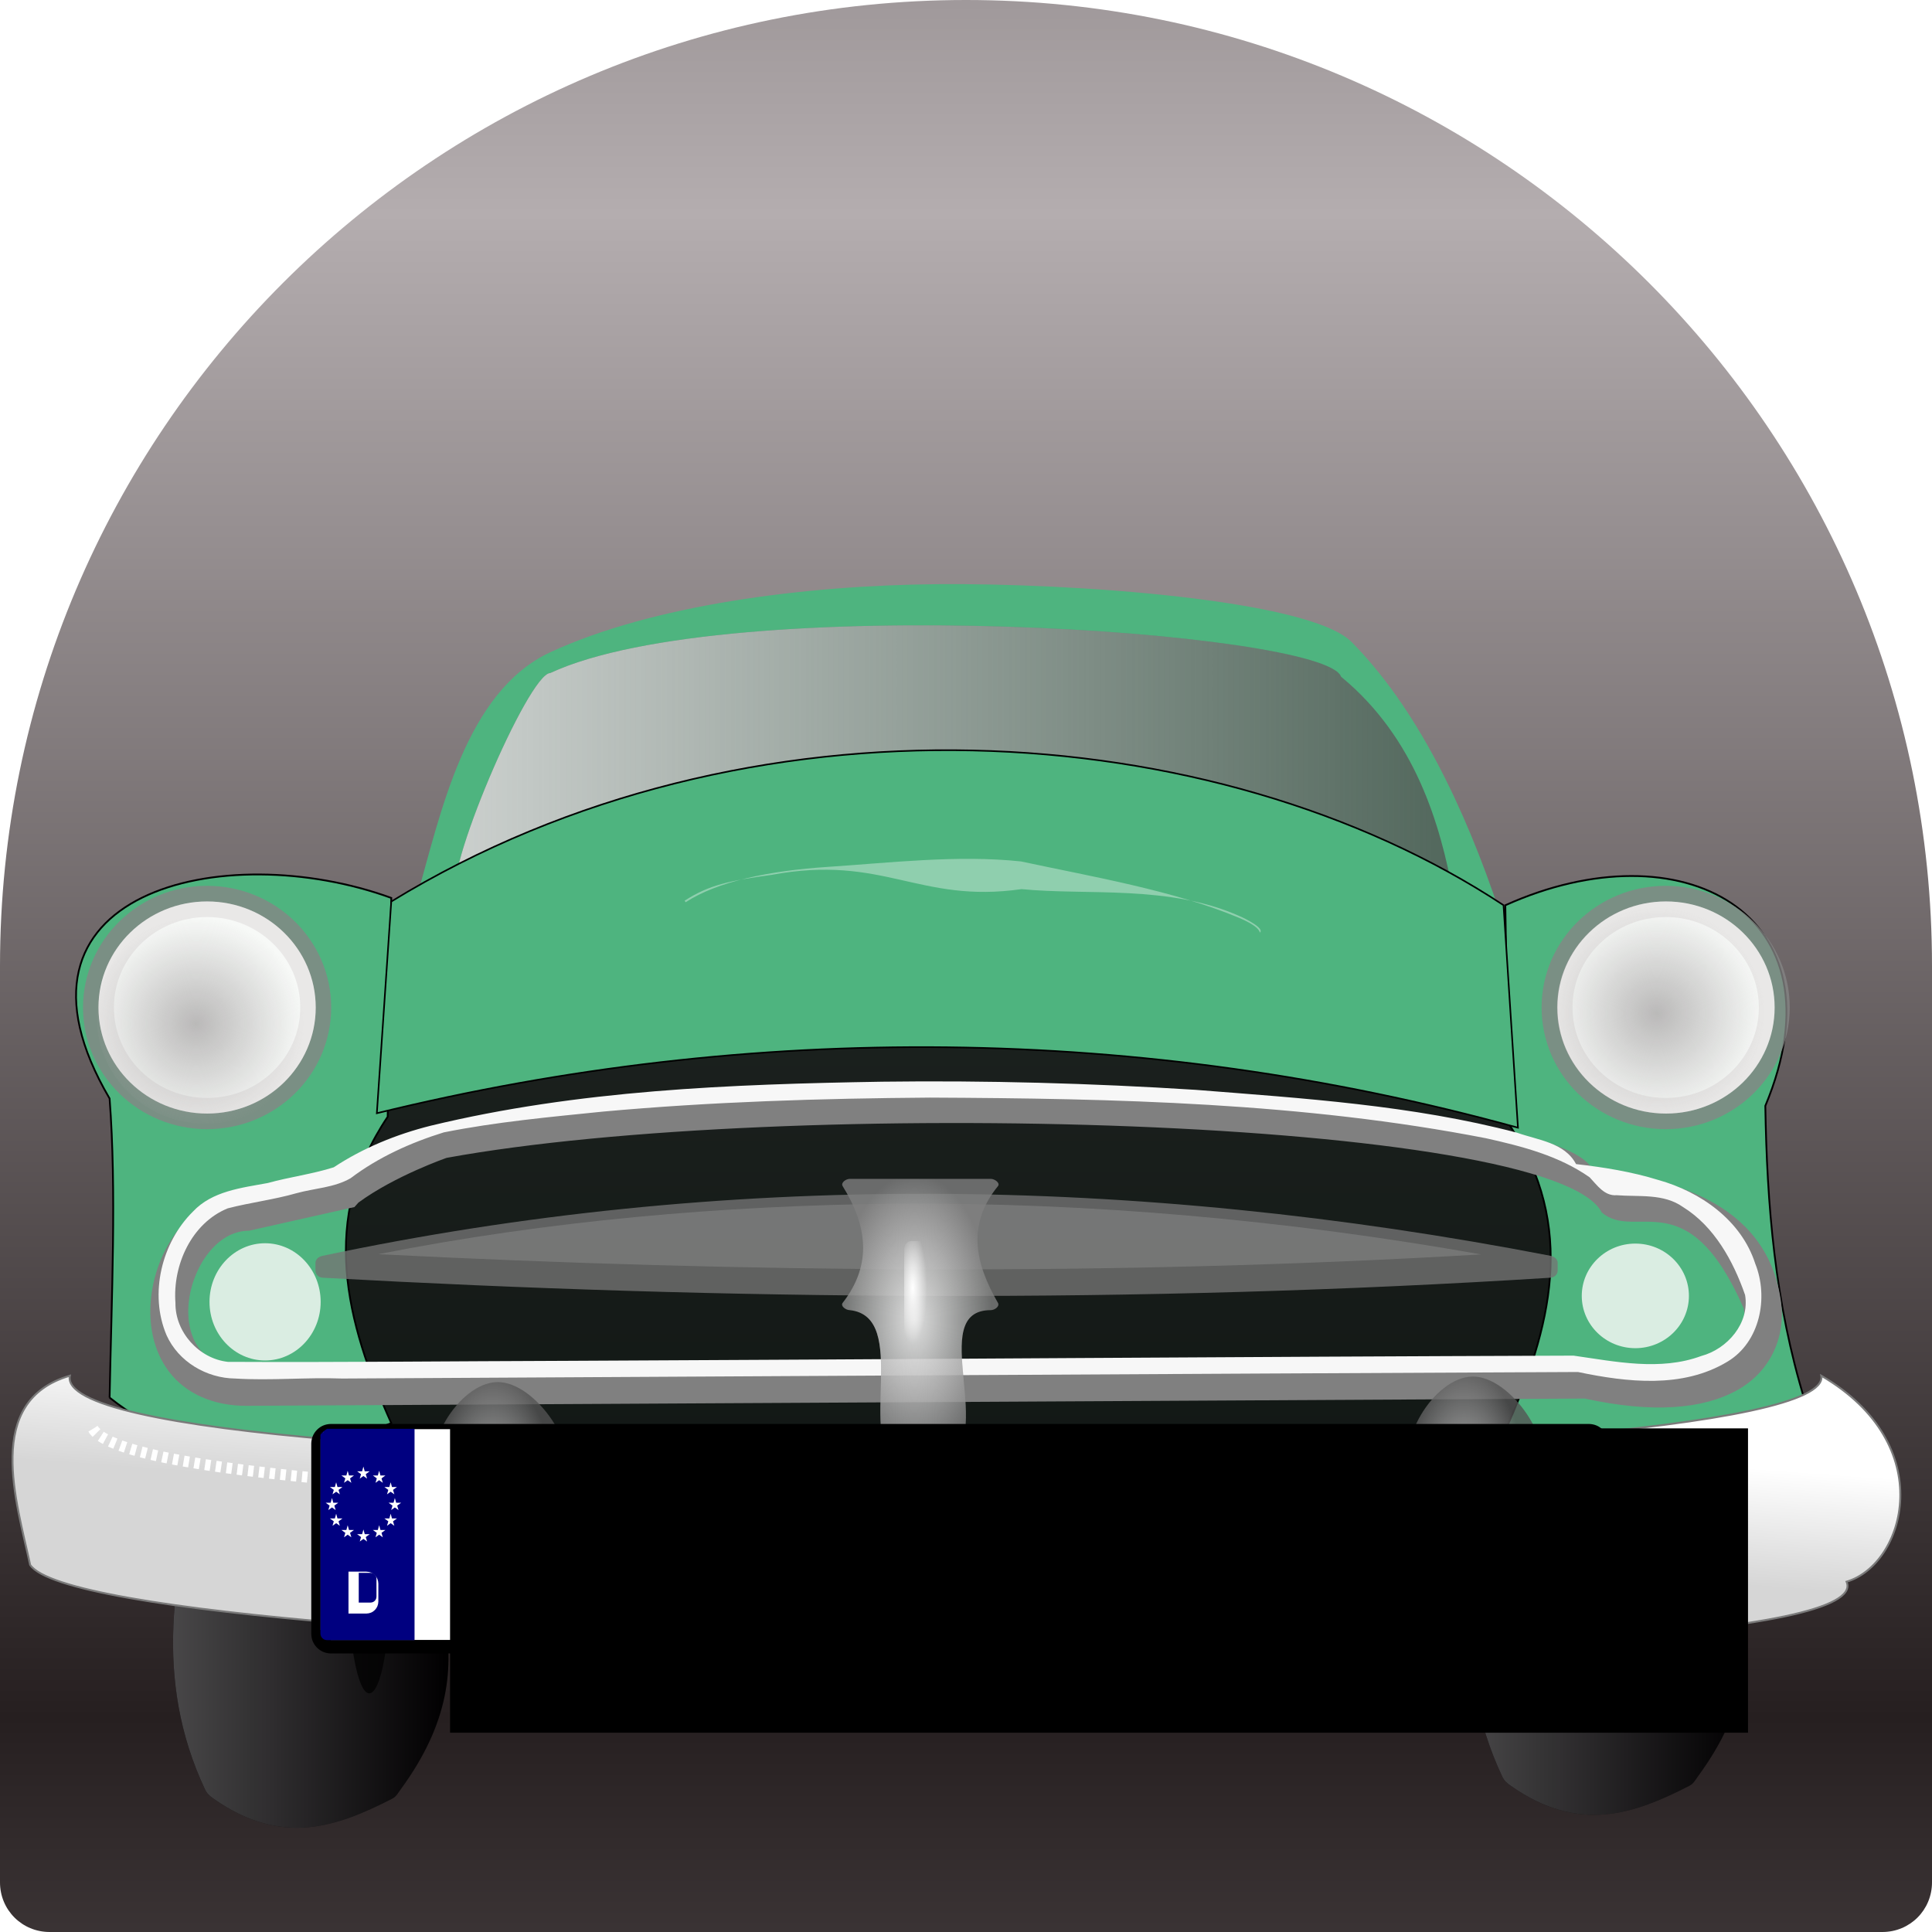 <?xml version="1.0" encoding="UTF-8" standalone="no"?>
<!-- Created with Inkscape (http://www.inkscape.org/) -->

<svg
   xmlns:dc="http://purl.org/dc/elements/1.1/"
   xmlns:cc="http://creativecommons.org/ns#"
   xmlns:rdf="http://www.w3.org/1999/02/22-rdf-syntax-ns#"
   xmlns:svg="http://www.w3.org/2000/svg"
   xmlns="http://www.w3.org/2000/svg"
   xmlns:xlink="http://www.w3.org/1999/xlink"
   xmlns:sodipodi="http://sodipodi.sourceforge.net/DTD/sodipodi-0.dtd"
   xmlns:inkscape="http://www.inkscape.org/namespaces/inkscape"
   width="86"
   height="86"
   id="svg2"
   version="1.1"
   inkscape:version="0.91 r13725"
   sodipodi:docname="harbour-chennzeihhan.svg"
   inkscape:export-filename="/home/buschmann/Dokumente/Entwicklung/Projekte/Chennzeihhan/harbour-chennzeihhan.png"
   inkscape:export-xdpi="90"
   inkscape:export-ydpi="90">
  <defs
     id="defs4">
    <linearGradient
       id="linearGradient3789">
      <stop
         style="stop-color:#b4adaf;stop-opacity:1;"
         offset="0"
         id="stop3791" />
      <stop
         style="stop-color:#261f20;stop-opacity:1;"
         offset="1"
         id="stop3793" />
    </linearGradient>
    <linearGradient
       inkscape:collect="always"
       xlink:href="#linearGradient3789"
       id="linearGradient3845"
       x1="30"
       y1="11.667"
       x2="30"
       y2="58.333"
       gradientUnits="userSpaceOnUse"
       spreadMethod="reflect"
       gradientTransform="matrix(1.5,0,0,1.5,0,-7.5)" />
    <linearGradient
       id="linearGradient3789-6">
      <stop
         style="stop-color:#0a75c2;stop-opacity:1;"
         offset="0"
         id="stop3791-0" />
      <stop
         style="stop-color:#064572;stop-opacity:1;"
         offset="1"
         id="stop3793-4" />
    </linearGradient>
    <linearGradient
       y2="80"
       x2="45"
       y1="10"
       x1="45"
       spreadMethod="reflect"
       gradientUnits="userSpaceOnUse"
       id="linearGradient3878"
       xlink:href="#linearGradient3789-6"
       inkscape:collect="always" />
    <linearGradient
       inkscape:collect="always"
       xlink:href="#linearGradient3789"
       id="linearGradient2994"
       gradientUnits="userSpaceOnUse"
       gradientTransform="matrix(1.433,0,0,1.433,0,-3.167)"
       spreadMethod="reflect"
       x1="30"
       y1="11.667"
       x2="30"
       y2="58.333" />
    <radialGradient
       r="60.765"
       gradientTransform="matrix(0.392,0,0,0.379,-192.69,807.88)"
       cx="1135.4"
       cy="852.35"
       gradientUnits="userSpaceOnUse"
       xlink:href="#linearGradient4127"
       id="radialGradient3197" />
    <linearGradient
       id="linearGradient4127">
      <stop
         offset="0"
         stop-color="#aaa8a8"
         id="stop4129" />
      <stop
         offset="1"
         stop-opacity="0"
         stop-color="#aaa8a8"
         id="stop4131" />
    </linearGradient>
    <radialGradient
       r="60.765"
       gradientTransform="matrix(0.392,0,0,0.379,127.58,805.64)"
       cx="1135.4"
       cy="852.35"
       gradientUnits="userSpaceOnUse"
       xlink:href="#linearGradient4127"
       id="radialGradient3200" />
    <filter
       color-interpolation-filters="sRGB"
       height="1.373"
       x="-.041"
       y="-.186"
       width="1.083"
       id="filter4028">
      <feGaussianBlur
         stdDeviation="5.444"
         id="feGaussianBlur4030" />
    </filter>
    <radialGradient
       r="8.081"
       gradientTransform="matrix(0.392,0,0,1.519,127.58,-346.9)"
       cx="717.27"
       cy="1013"
       gradientUnits="userSpaceOnUse"
       id="radialGradient3205">
      <stop
         offset="0"
         stop-color="#fff"
         id="stop3968" />
      <stop
         offset="1"
         stop-opacity="0"
         stop-color="#fff"
         id="stop3970" />
    </radialGradient>
    <radialGradient
       r="37.415"
       gradientTransform="matrix(0.392,-0.009,0.02,0.889,101.92,263.4)"
       cx="1038.4"
       cy="1111"
       gradientUnits="userSpaceOnUse"
       xlink:href="#linearGradient3881"
       id="radialGradient3178" />
    <linearGradient
       id="linearGradient3881">
      <stop
         offset="0"
         stop-color="#fff"
         id="stop3883" />
      <stop
         offset="1"
         stop-opacity="0"
         stop-color="#fff"
         id="stop3885" />
    </linearGradient>
    <radialGradient
       r="37.415"
       gradientTransform="matrix(0.392,-0.009,0.02,0.889,102.04,268.77)"
       cx="492.87"
       cy="1100.8"
       gradientUnits="userSpaceOnUse"
       xlink:href="#linearGradient3881"
       id="radialGradient3184" />
    <filter
       color-interpolation-filters="sRGB"
       height="1.506"
       x="-.011"
       y="-.253"
       width="1.022"
       id="filter4014">
      <feGaussianBlur
         stdDeviation="4.261"
         id="feGaussianBlur4016" />
    </filter>
    <linearGradient
       y2="1122.7"
       x2="705.35"
       gradientTransform="matrix(0.392,0,0,0.452,127.58,731.43)"
       y1="1066.1"
       gradientUnits="userSpaceOnUse"
       x1="708.87"
       id="linearGradient3188">
      <stop
         offset="0"
         stop-color="#fff"
         id="stop3911" />
      <stop
         offset="1"
         stop-opacity="0"
         stop-color="#fff"
         id="stop3913" />
    </linearGradient>
    <radialGradient
       r="43.781"
       gradientTransform="matrix(0.392,0,0,0.723,127.58,454.3)"
       cx="718.22"
       cy="1028.1"
       gradientUnits="userSpaceOnUse"
       id="radialGradient3193">
      <stop
         offset="0"
         stop-color="#fefefe"
         id="stop3855" />
      <stop
         offset="1"
         stop-opacity="0"
         stop-color="#fefefe"
         id="stop3857" />
    </radialGradient>
    <filter
       color-interpolation-filters="sRGB"
       id="filter3847">
      <feGaussianBlur
         stdDeviation="4.641"
         id="feGaussianBlur3849" />
    </filter>
    <filter
       color-interpolation-filters="sRGB"
       height="1.562"
       x="-.017"
       y="-.281"
       width="1.033"
       id="filter3873">
      <feGaussianBlur
         stdDeviation="4.28"
         id="feGaussianBlur3875" />
    </filter>
    <linearGradient
       y2="717.04"
       x2="1016.2"
       gradientTransform="matrix(0.392,0,0,0.392,127.58,794.54)"
       y1="717.04"
       gradientUnits="userSpaceOnUse"
       x1="457.63"
       id="linearGradient3235">
      <stop
         offset="0"
         stop-color="#ececec"
         id="stop4040" />
      <stop
         offset="1"
         stop-opacity="0"
         stop-color="#ececec"
         id="stop4042" />
    </linearGradient>
    <linearGradient
       y2="1210.9"
       x2="462.87"
       gradientTransform="matrix(0.407,0,0,0.439,401.92,731.33)"
       y1="1210.9"
       gradientUnits="userSpaceOnUse"
       xlink:href="#linearGradient4081"
       x1="314.26"
       id="linearGradient3199" />
    <linearGradient
       id="linearGradient4081">
      <stop
         offset="0"
         stop-color="#636163"
         id="stop4083" />
      <stop
         offset="1"
         stop-opacity="0"
         stop-color="#636163"
         id="stop4085" />
    </linearGradient>
    <linearGradient
       y2="1210.9"
       x2="462.87"
       gradientTransform="matrix(0.407,0,0,0.439,117.48,734.13)"
       y1="1210.9"
       gradientUnits="userSpaceOnUse"
       xlink:href="#linearGradient4081"
       x1="314.26"
       id="linearGradient3139" />
    <radialGradient
       inkscape:collect="always"
       xlink:href="#linearGradient4127"
       id="radialGradient4149"
       gradientUnits="userSpaceOnUse"
       gradientTransform="matrix(0.08,0,0,0.078,-81.924,-16.919)"
       cx="1135.4"
       cy="852.35"
       r="60.765" />
    <radialGradient
       inkscape:collect="always"
       xlink:href="#linearGradient4127"
       id="radialGradient4152"
       gradientUnits="userSpaceOnUse"
       gradientTransform="matrix(0.08,0,0,0.078,-16.25,-17.378)"
       cx="1135.4"
       cy="852.35"
       r="60.765" />
    <radialGradient
       inkscape:collect="always"
       xlink:href="#radialGradient3205"
       id="radialGradient4157"
       gradientUnits="userSpaceOnUse"
       gradientTransform="matrix(0.08,0,0,0.311,-16.25,-253.715)"
       cx="717.27"
       cy="1013"
       r="8.081" />
    <radialGradient
       inkscape:collect="always"
       xlink:href="#linearGradient3881"
       id="radialGradient4160"
       gradientUnits="userSpaceOnUse"
       gradientTransform="matrix(0.08,-0.002,0.004,0.182,-21.512,-128.569)"
       cx="1038.4"
       cy="1111"
       r="37.415" />
    <radialGradient
       inkscape:collect="always"
       xlink:href="#linearGradient3881"
       id="radialGradient4164"
       gradientUnits="userSpaceOnUse"
       gradientTransform="matrix(0.08,-0.002,0.004,0.182,-21.487,-127.468)"
       cx="492.87"
       cy="1100.8"
       r="37.415" />
    <linearGradient
       inkscape:collect="always"
       xlink:href="#linearGradient3188"
       id="linearGradient4169"
       gradientUnits="userSpaceOnUse"
       gradientTransform="matrix(0.08,0,0,0.093,-16.25,-32.596)"
       x1="708.87"
       y1="1066.1"
       x2="705.35"
       y2="1122.7" />
    <radialGradient
       inkscape:collect="always"
       xlink:href="#radialGradient3193"
       id="radialGradient4174"
       gradientUnits="userSpaceOnUse"
       gradientTransform="matrix(0.08,0,0,0.148,-16.25,-89.423)"
       cx="718.22"
       cy="1028.1"
       r="43.781" />
    <linearGradient
       inkscape:collect="always"
       xlink:href="#linearGradient3235"
       id="linearGradient4189"
       gradientUnits="userSpaceOnUse"
       gradientTransform="matrix(0.08,0,0,0.08,-16.25,-19.655)"
       x1="457.63"
       y1="717.04"
       x2="1016.2"
       y2="717.04" />
    <linearGradient
       inkscape:collect="always"
       xlink:href="#linearGradient4081"
       id="linearGradient4195"
       gradientUnits="userSpaceOnUse"
       gradientTransform="matrix(0.083,0,0,0.09,40.006,-32.616)"
       x1="314.26"
       y1="1210.9"
       x2="462.87"
       y2="1210.9" />
    <linearGradient
       inkscape:collect="always"
       xlink:href="#linearGradient4081"
       id="linearGradient4202"
       gradientUnits="userSpaceOnUse"
       gradientTransform="matrix(0.083,0,0,0.09,-18.321,-32.042)"
       x1="314.26"
       y1="1210.9"
       x2="462.87"
       y2="1210.9" />
  </defs>
  <sodipodi:namedview
     id="base"
     pagecolor="#ffffff"
     bordercolor="#666666"
     borderopacity="1.0"
     inkscape:pageopacity="0.0"
     inkscape:pageshadow="2"
     inkscape:zoom="7.9999999"
     inkscape:cx="49.842059"
     inkscape:cy="34.898507"
     inkscape:document-units="px"
     inkscape:current-layer="layer2"
     showgrid="true"
     inkscape:window-width="1434"
     inkscape:window-height="966"
     inkscape:window-x="346"
     inkscape:window-y="61"
     inkscape:window-maximized="0"
     inkscape:snap-bbox="true"
     inkscape:snap-global="true"
     inkscape:snap-from-guide="true">
    <inkscape:grid
       type="xygrid"
       id="grid2985"
       empspacing="5"
       visible="true"
       enabled="true"
       snapvisiblegridlinesonly="true" />
  </sodipodi:namedview>
  <g
     inkscape:groupmode="layer"
     id="layer2"
     inkscape:label="Ebene"
     style="display:inline"
     transform="translate(0,-4)">
    <path
       style="fill:url(#linearGradient2994);fill-opacity:1;stroke:none"
       d="M 43,4 C 19.252,4 0,23.252 0,47 L 0,87.79 C 0,89.019 0.981,90 2.21,90 L 43,90 83.79,90 C 85.019,90 86,89.019 86,87.79 L 86,47 C 86,23.252 66.748,4 43,4 z"
       id="path3837"
       inkscape:connector-curvature="0" />
    <g
       id="g4205"
       transform="matrix(0.99,0,0,1,-0.092,0)">
      <path
         style="fill:#010001"
         inkscape:connector-curvature="0"
         id="rect4054"
         d="m 9.704,68.635 8.013,0 c 0.221,0 0.358,0.197 0.399,0.431 0.829,4.659 4.38,8.664 0,14.574 -0.138,0.187 -0.199,0.33 -0.399,0.431 -2.443,1.234 -4.946,2.143 -8.013,0 -0.186,-0.13 -0.299,-0.219 -0.399,-0.431 -2.299,-4.858 -1.473,-9.716 0,-14.574 0.069,-0.227 0.178,-0.431 0.399,-0.431 z" />
      <path
         style="opacity:0.735;fill:url(#linearGradient4202)"
         inkscape:connector-curvature="0"
         id="path4079"
         d="m 9.704,68.635 8.013,0 c 0.221,0 0.358,0.197 0.399,0.431 0.829,4.659 4.38,8.664 0,14.574 -0.138,0.187 -0.199,0.33 -0.399,0.431 -2.443,1.234 -4.946,2.143 -8.013,0 -0.186,-0.13 -0.299,-0.219 -0.399,-0.431 -2.299,-4.858 -1.473,-9.716 0,-14.574 0.069,-0.227 0.178,-0.431 0.399,-0.431 z" />
      <path
         style="opacity:0.743"
         inkscape:connector-curvature="0"
         id="path4077"
         d="m 17.65,74.231 c 0,2.842 -0.427,5.145 -0.953,5.145 -0.526,0 -0.953,-2.304 -0.953,-5.145 0,-2.842 0.427,-5.145 0.953,-5.145 0.526,0 0.953,2.304 0.953,5.145 z" />
      <path
         style="opacity:0.788;fill:#07100c"
         inkscape:connector-curvature="0"
         id="rect3828"
         d="m 15.915,50.631 55.827,0 c 0.188,0 0.34,0.151 0.34,0.34 l 0,17.831 c 0,0.188 -0.151,0.34 -0.34,0.34 l -55.827,0 c -0.188,0 -0.34,-0.151 -0.34,-0.34 l 0,-17.831 c 0,-0.188 0.151,-0.34 0.34,-0.34 z" />
      <path
         style="fill:#4eb47f;stroke:#000000;stroke-width:0.08px"
         inkscape:connector-curvature="0"
         id="path3026"
         d="m 5.021,66.215 c 0.088,-4.526 0.317,-9.193 0,-13.315 C -0.461,43.652 10.198,41.27 17.686,43.97 l -0.162,9.742 c -3.088,4.547 -1.89,9.093 0.162,13.639 -4.619,1.806 -8.911,1.814 -12.665,-1.137 z" />
      <path
         style="fill:#010001"
         inkscape:connector-curvature="0"
         id="path4109"
         d="m 68.031,68.061 8.013,0 c 0.221,0 0.358,0.197 0.399,0.431 0.829,4.659 4.38,8.664 0,14.574 -0.138,0.187 -0.199,0.33 -0.399,0.431 -2.443,1.234 -4.946,2.143 -8.013,0 -0.186,-0.13 -0.299,-0.219 -0.399,-0.431 -2.299,-4.858 -1.473,-9.716 0,-14.574 0.069,-0.227 0.178,-0.431 0.399,-0.431 z" />
      <path
         style="opacity:0.735;fill:url(#linearGradient4195)"
         inkscape:connector-curvature="0"
         id="path4111"
         d="m 68.031,68.061 8.013,0 c 0.221,0 0.358,0.197 0.399,0.431 0.829,4.659 4.38,8.664 0,14.574 -0.138,0.187 -0.199,0.33 -0.399,0.431 -2.443,1.234 -4.946,2.143 -8.013,0 -0.186,-0.13 -0.299,-0.219 -0.399,-0.431 -2.299,-4.858 -1.473,-9.716 0,-14.574 0.069,-0.227 0.178,-0.431 0.399,-0.431 z" />
      <path
         style="fill:#4eb47f;stroke:#000000;stroke-width:0.08px"
         inkscape:connector-curvature="0"
         id="path3028"
         d="M 81.253,66.379 C 79.89,61.995 79.541,57.611 79.467,53.227 83.109,44.592 75.657,40.78 67.776,44.297 l 0.162,9.742 c 3.088,4.547 1.89,9.093 -0.162,13.639 4.619,1.806 9.723,1.651 13.477,-1.299 z" />
      <path
         style="fill:#4eb47f"
         inkscape:connector-curvature="0"
         id="path3974"
         d="m 67.534,44.643 c -1.537,0.195 -5.65,-0.661 -9.442,-0.595 -3.792,0.066 -8.399,0.081 -13.196,0.07 -4.797,-0.011 -9.785,-0.047 -14.338,-0.083 -4.553,-0.036 -8.671,-0.072 -11.73,-0.081 1.082,-3.738 2.186,-9.173 6.018,-10.925 4.582,-2.096 11.391,-2.971 17.389,-3.026 5.998,-0.055 16.73,0.675 18.634,2.579 2.895,2.896 5.074,7.311 6.666,12.061 z" />
      <path
         style="opacity:0.788;fill:#545454"
         inkscape:connector-curvature="0"
         id="rect3825"
         d="m 24.831,33.96 c 7.988,-3.681 34.856,-1.882 35.559,0.162 3.38,2.753 4.467,6.643 5.034,9.619 -5.791,0.658 -33.289,0.272 -44.815,0.24 -0.682,-0.953 3.241,-10 4.222,-10.022 z" />
      <path
         style="opacity:0.788;fill:url(#linearGradient4189)"
         inkscape:connector-curvature="0"
         id="path4036"
         d="m 24.831,33.96 c 7.988,-3.681 34.856,-1.882 35.559,0.162 3.38,2.753 4.467,6.643 5.034,9.619 -5.791,0.658 -33.289,0.272 -44.815,0.24 -0.682,-0.953 3.241,-10 4.222,-10.022 z" />
      <path
         style="fill:#4eb47f;stroke:#000000;stroke-width:0.072px"
         inkscape:connector-curvature="0"
         id="path3030"
         d="m 17.685,44.131 c 15.983,-9.695 37.06,-8.293 50.011,0.162 l 0.649,9.904 C 51.513,49.596 33.87,49.466 17.037,53.553 Z" />
      <path
         style="opacity:0.788;fill:#fffcfc;stroke:#858585;stroke-width:1.39"
         inkscape:connector-curvature="0"
         id="path3980"
         d="m 14.289,48.847 c 0,2.608 -2.187,4.721 -4.884,4.721 -2.697,0 -4.884,-2.114 -4.884,-4.721 0,-2.608 2.187,-4.721 4.884,-4.721 2.697,0 4.884,2.114 4.884,4.721 z" />
      <path
         style="opacity:0.788;fill:#fffcfc"
         inkscape:connector-curvature="0"
         id="path3032"
         d="m 14.289,48.847 c 0,2.608 -2.187,4.721 -4.884,4.721 -2.697,0 -4.884,-2.114 -4.884,-4.721 0,-2.608 2.187,-4.721 4.884,-4.721 2.697,0 4.884,2.114 4.884,4.721 z" />
      <path
         style="opacity:0.788;fill:#fffcfc;stroke:#858585;stroke-width:1.39"
         inkscape:connector-curvature="0"
         id="path3982"
         d="m 79.871,48.847 c 0,2.608 -2.187,4.721 -4.884,4.721 -2.697,0 -4.884,-2.114 -4.884,-4.721 0,-2.608 2.187,-4.721 4.884,-4.721 2.697,0 4.884,2.114 4.884,4.721 z" />
      <path
         style="opacity:0.788;fill:#fffcfc"
         inkscape:connector-curvature="0"
         id="path3035"
         d="m 79.887,48.847 c 0,2.608 -2.187,4.721 -4.884,4.721 -2.697,0 -4.884,-2.114 -4.884,-4.721 0,-2.608 2.187,-4.721 4.884,-4.721 2.697,0 4.884,2.114 4.884,4.721 z" />
      <path
         style="opacity:0.788;fill:#fffcfc"
         inkscape:connector-curvature="0"
         id="path3037"
         d="m 14.511,61.95 c 0,1.441 -1.119,2.609 -2.499,2.609 -1.38,0 -2.499,-1.168 -2.499,-2.609 0,-1.441 1.119,-2.609 2.499,-2.609 1.38,0 2.499,1.168 2.499,2.609 z" />
      <path
         style="opacity:0.788;fill:#fffcfc"
         inkscape:connector-curvature="0"
         id="path3039"
         d="m 76.032,61.684 c 0,1.286 -1.079,2.328 -2.409,2.328 -1.331,0 -2.409,-1.042 -2.409,-2.328 0,-1.286 1.079,-2.328 2.409,-2.328 1.331,0 2.409,1.042 2.409,2.328 z" />
      <path
         inkscape:connector-curvature="0"
         id="path3041"
         style="color:#000000;text-indent:0;text-transform:none;block-progression:tb;fill:#808080"
         d="m 15.124,56.188 -4.079,0.907 c -1.189,0.083 -2.194,0.729 -2.891,1.587 -0.719,0.885 -1.158,1.998 -1.273,3.132 -0.115,1.134 0.099,2.318 0.819,3.252 0.719,0.934 1.944,1.523 3.496,1.512 l 60.154,-0.324 c 3.068,0.666 5.314,0.468 6.842,-0.367 1.546,-0.844 2.19,-2.429 1.984,-3.926 -0.64,-4.653 -5.334,-5.536 -8.508,-5.93 -1.85,-3.944 -48.91,-5.979 -56.545,0.156 z m 5.047,-0.647 c 15.153,-2.738 49.735,-1.804 51.941,2.427 1.527,1.309 3.849,-1.466 6.385,4.275 0.146,0.873 -0.118,1.599 -1.123,2.147 -1.004,0.549 -2.877,0.821 -5.757,0.181 l -0.095,-0.023 -0.095,0.003 -60.24,0.324 c -1.149,0.008 -1.752,-0.348 -2.137,-0.849 -0.386,-0.501 -0.553,-1.238 -0.472,-2.039 0.081,-0.801 0.418,-1.634 0.902,-2.23 0.484,-0.596 1.07,-0.946 1.746,-0.972 l 0.078,-0.003 0.075,-0.018 4.383,-0.974 0.266,-0.058 0.181,-0.201 c 1.648,-1.197 3.965,-1.99 3.965,-1.99 z" />
      <path
         style="opacity:0.788;fill:#747574;fill-opacity:0.992"
         inkscape:connector-curvature="0"
         id="rect3815"
         d="m 14.601,59.9 c 17.96,-3.755 36.379,-3.605 55.206,0 0.177,0.034 0.325,0.145 0.325,0.325 l 0,0.325 c 0,0.18 -0.145,0.314 -0.325,0.325 -18.635,1.166 -37.003,0.996 -55.206,0 -0.18,-0.01 -0.325,-0.145 -0.325,-0.325 l 0,-0.325 c 0,-0.18 0.149,-0.288 0.325,-0.325 z" />
      <path
         style="opacity:0.376;fill:#f9fbf9;fill-opacity:0.992;filter:url(#filter3873)"
         inkscape:connector-curvature="0"
         id="path3861"
         d="m 707.47,965.44 c -97.429,1.017 -194.87,9.441 -290.53,28.094 206.4,10.308 413.38,12.133 619.75,0.125 -108.63,-19.03 -218.89,-28.97 -329.23,-28.22 z"
         transform="matrix(0.08,0,0,0.08,-16.25,-19.655)" />
      <path
         inkscape:connector-curvature="0"
         id="path3831"
         style="color:#000000;text-indent:0;text-transform:none;block-progression:tb;fill:#f7f7f7;filter:url(#filter3847)"
         d="m 699.84,897.57 c -84.932,1.394 -170.72,4.665 -253.56,24.504 -19.21,4.785 -37.84,12.294 -54.408,23.121 -12.063,3.792 -24.83,5.383 -37.077,8.747 -14.79,2.7 -31.263,4.472 -42.048,15.878 -17.656,17.273 -24.661,45.873 -14.875,68.75 6.729,14.846 22.52,23.977 38.594,24.156 20.032,1.222 40.102,-0.729 60.156,0 231.52,-1.219 463.05,-2.589 694.56,-3.628 27.556,5.711 58.835,9.314 84.031,-5.781 18.229,-10.796 23.243,-35.588 15.594,-54.5 -7.824,-24.12 -30.763,-40.034 -54.469,-46.563 -14.998,-4.594 -30.652,-7.082 -46.25,-8.844 -6.406,-12.051 -21.601,-13.35 -33.185,-17.476 -58.924,-15.305 -120.03,-19.092 -180.56,-23.834 -58.749,-3.694 -117.64,-5.288 -176.5,-4.531 z m 26.875,8.844 c 104.53,0.475 209.82,2.788 312.73,22.61 20.262,4.458 41.15,9.8 58.302,21.765 4.205,4.371 8.277,10.473 15.188,9.938 12.55,0.981 26.356,-1.081 37.25,6.562 17.578,10.771 28.259,30.036 34.906,48.938 2.688,15.738 -10.014,30.113 -24.656,33.969 -23.075,8.44 -48.17,3.094 -71.749,-0.209 -188.71,0.595 -377.44,2.061 -566.16,2.893 -63.379,0.193 -126.81,0.882 -190.16,0.567 -16.167,-1.756 -29.676,-16.455 -29.469,-32.781 -1.625,-21.181 9.102,-44.413 29.344,-52.625 12.763,-3.281 25.99,-4.836 38.634,-8.427 10.127,-2.774 21.265,-3.078 30.445,-8.332 15.583,-11.675 33.757,-19.804 52.39,-25.522 29.485,-5.824 59.459,-8.54 89.402,-11.556 61.036,-5.497 122.34,-7.336 183.6,-7.788 z"
         transform="matrix(0.08,0,0,0.08,-16.25,-19.655)" />
      <path
         style="opacity:0.788;fill:#808080"
         inkscape:connector-curvature="0"
         id="rect3818"
         d="m 38.306,56.475 c -0.18,0 -0.419,0.171 -0.324,0.324 1.084,1.732 1.359,3.464 0,5.196 -0.111,0.142 0.144,0.324 0.324,0.324 2.718,0.297 0.291,5.712 2.152,7.135 l 2.032,-0.113 c 2.554,-1.329 -0.807,-7.022 2.15,-7.022 0.18,0 0.414,-0.168 0.324,-0.324 -1.007,-1.732 -1.427,-3.464 0,-5.196 0.114,-0.139 -0.144,-0.324 -0.324,-0.324 z" />
      <path
         style="opacity:0.788;fill:url(#radialGradient4174)"
         inkscape:connector-curvature="0"
         id="path3851"
         d="m 38.306,56.475 c -0.18,0 -0.419,0.171 -0.324,0.324 1.084,1.732 1.359,3.464 0,5.196 -0.111,0.142 0.144,0.324 0.324,0.324 2.718,0.297 0.291,5.712 2.152,7.135 l 2.032,-0.113 c 2.554,-1.329 -0.807,-7.022 2.15,-7.022 0.18,0 0.414,-0.168 0.324,-0.324 -1.007,-1.732 -1.427,-3.464 0,-5.196 0.114,-0.139 -0.144,-0.324 -0.324,-0.324 z" />
      <path
         style="opacity:0.743;fill:#919191"
         inkscape:connector-curvature="0"
         id="path4113"
         d="m 76.297,73.657 c 0,2.842 -0.427,5.145 -0.953,5.145 -0.526,0 -0.953,-2.304 -0.953,-5.145 0,-2.842 0.427,-5.145 0.953,-5.145 0.526,0 0.953,2.304 0.953,5.145 z" />
      <path
         style="fill:#d6d6d6"
         inkscape:connector-curvature="0"
         id="path3019"
         d="m 1.449,73.659 c 2.923,4.304 83.786,5.618 81.672,0.748 2.624,-0.77 4.194,-6.088 -1.137,-9.169 0.866,4.678 -79.802,5.205 -78.75,0 -3.882,1.123 -2.394,5.614 -1.786,8.42 z" />
      <path
         style="fill:url(#linearGradient4169);stroke:#7a7a7a;stroke-width:0.086"
         inkscape:connector-curvature="0"
         id="path3907"
         d="m 1.449,73.659 c 2.923,4.304 83.786,5.618 81.672,0.748 2.624,-0.77 4.194,-6.088 -1.137,-9.169 0.866,4.678 -79.802,5.205 -78.75,0 -3.882,1.123 -2.394,5.614 -1.786,8.42 z" />
      <path
         style="fill:none;stroke:#ffffff;stroke-width:6.1;stroke-dasharray:3.05, 3.05;filter:url(#filter4014)"
         inkscape:connector-curvature="0"
         id="path3984"
         d="m 256.58,1090.7 c 31.77,54.349 952.79,53.399 939.44,0"
         transform="matrix(0.08,0,0,0.08,-16.25,-19.655)" />
      <path
         style="opacity:0.788;fill:#545454"
         inkscape:connector-curvature="0"
         id="path3021"
         d="m 25.383,69.906 c -1.416,2.034 -0.722,9.216 -2.47,9.255 -1.748,0.04 -1.212,-6.873 -3.053,-9.278 -0.975,-1.273 0.833,-4.322 2.581,-4.361 1.748,-0.04 3.858,3.068 2.942,4.385 z" />
      <path
         style="opacity:0.788;fill:url(#radialGradient4164)"
         inkscape:connector-curvature="0"
         id="path3877"
         d="m 25.383,69.906 c -1.416,2.034 -0.722,9.216 -2.47,9.255 -1.748,0.04 -1.212,-6.873 -3.053,-9.278 -0.975,-1.273 0.833,-4.322 2.581,-4.361 1.748,-0.04 3.858,3.068 2.942,4.385 z" />
      <path
         style="opacity:0.788;fill:#545454"
         inkscape:connector-curvature="0"
         id="path3024"
         d="m 69.228,69.66 c -1.416,2.034 -0.722,9.216 -2.47,9.255 -1.748,0.04 -1.212,-6.873 -3.053,-9.278 -0.975,-1.273 0.833,-4.322 2.581,-4.361 1.748,-0.04 3.858,3.068 2.942,4.385 z" />
      <path
         style="opacity:0.788;fill:url(#radialGradient4160)"
         inkscape:connector-curvature="0"
         id="path3879"
         d="m 69.228,69.66 c -1.416,2.034 -0.722,9.216 -2.47,9.255 -1.748,0.04 -1.212,-6.873 -3.053,-9.278 -0.975,-1.273 0.833,-4.322 2.581,-4.361 1.748,-0.04 3.858,3.068 2.942,4.385 z" />
      <path
         style="fill:url(#radialGradient4157)"
         inkscape:connector-curvature="0"
         id="rect3963"
         d="m 41.088,59.243 0.62,0 c 0.188,0 0.34,0.151 0.34,0.34 l 0,4.354 c 0,0.188 -0.151,0.34 -0.34,0.34 l -0.62,0 c -0.188,0 -0.34,-0.151 -0.34,-0.34 l 0,-4.354 c 0,-0.188 0.151,-0.34 0.34,-0.34 z" />
      <path
         inkscape:connector-curvature="0"
         id="path4018"
         style="color:#000000;text-indent:0;text-transform:none;block-progression:tb;opacity:0.602;fill:#ffffff;filter:url(#filter4028)"
         d="m 651.56,745.4 c -23.162,-0.042 -35.223,0.732 -49.731,7.511 l 0.438,0.906 c 19.042,-8.897 48.27,-10.899 81.375,-8.5 33.105,2.399 72.1,3.124 106.68,11.658 38.315,13.817 82.258,27.474 116.26,47.467 3.315,1.972 5.873,3.808 7.594,5.438 1.72,1.63 2.531,3.058 2.531,4.094 3.273,-1.951 -7.355,-9.02 -9.625,-10.375 -36.732,-22.82 -82.79,-22.92 -118.53,-31.461 -58.009,0.244 -73.419,-29.643 -136.99,-26.737 z"
         transform="matrix(0.08,-0.011,0.011,0.08,-25.552,-9.519)" />
      <path
         style="opacity:0.602;fill:#131313;stroke:#7a7a7a;stroke-width:0.491"
         inkscape:connector-curvature="0"
         id="rect4046"
         d="m 35.642,70.439 13.89,0 c 0.213,0 0.385,0.172 0.385,0.385 l 0,4.935 c 0,0.213 -0.172,0.385 -0.385,0.385 l -13.89,0 c -0.213,0 -0.385,-0.172 -0.385,-0.385 l 0,-4.935 c 0,-0.213 0.172,-0.385 0.385,-0.385 z" />
      <path
         style="opacity:0.788;fill:url(#radialGradient4152)"
         inkscape:connector-curvature="0"
         id="path4125"
         d="m 79.887,48.847 c 0,2.608 -2.187,4.721 -4.884,4.721 -2.697,0 -4.884,-2.114 -4.884,-4.721 0,-2.608 2.187,-4.721 4.884,-4.721 2.697,0 4.884,2.114 4.884,4.721 z" />
      <path
         style="opacity:0.788;fill:url(#radialGradient4149)"
         inkscape:connector-curvature="0"
         id="path4135"
         d="m 14.213,49.298 c 0,2.608 -2.187,4.721 -4.884,4.721 -2.697,0 -4.884,-2.114 -4.884,-4.721 0,-2.608 2.187,-4.721 4.884,-4.721 2.697,0 4.884,2.114 4.884,4.721 z" />
      <path
         inkscape:connector-curvature="0"
         id="path4192"
         d="m 37.215,73.884 0,-1.841 0.367,0 0.436,1.304 c 0.04,0.121 0.069,0.212 0.088,0.273 0.021,-0.067 0.054,-0.165 0.098,-0.295 l 0.441,-1.281 0.328,0 0,1.841 -0.235,0 0,-1.541 -0.535,1.541 -0.22,0 -0.532,-1.567 0,1.567 z" />
      <path
         inkscape:connector-curvature="0"
         id="path4194"
         d="m 39.339,72.306 0,-0.26 0.226,0 0,0.26 z m 0,1.581 0,-1.334 0.226,0 0,1.334 z" />
      <path
         inkscape:connector-curvature="0"
         id="path4196"
         d="m 40.781,73.392 0.222,0.029 c -0.024,0.153 -0.086,0.273 -0.186,0.36 -0.1,0.087 -0.223,0.13 -0.369,0.13 -0.183,0 -0.329,-0.06 -0.44,-0.179 -0.111,-0.119 -0.166,-0.29 -0.166,-0.513 0,-0.144 0.024,-0.27 0.072,-0.378 0.048,-0.108 0.12,-0.189 0.218,-0.243 0.098,-0.054 0.204,-0.081 0.318,-0.081 0.145,0 0.263,0.037 0.355,0.11 0.092,0.073 0.151,0.177 0.177,0.312 l -0.22,0.034 c -0.021,-0.09 -0.058,-0.157 -0.111,-0.202 -0.053,-0.045 -0.117,-0.068 -0.193,-0.068 -0.114,0 -0.206,0.041 -0.278,0.122 -0.071,0.082 -0.107,0.211 -0.107,0.387 0,0.179 0.034,0.309 0.103,0.391 0.069,0.081 0.158,0.122 0.269,0.122 0.089,0 0.163,-0.027 0.222,-0.082 0.059,-0.054 0.097,-0.138 0.113,-0.251 z" />
      <path
         inkscape:connector-curvature="0"
         id="path4198"
         d="m 41.197,73.884 0,-1.841 0.226,0 0,0.661 c 0.105,-0.122 0.239,-0.183 0.399,-0.183 0.099,0 0.185,0.019 0.257,0.058 0.073,0.039 0.125,0.093 0.156,0.161 0.031,0.069 0.047,0.168 0.047,0.299 l 0,0.845 -0.226,0 0,-0.845 c 0,-0.113 -0.024,-0.195 -0.073,-0.247 -0.049,-0.051 -0.118,-0.077 -0.208,-0.077 -0.067,0 -0.13,0.017 -0.189,0.052 -0.059,0.035 -0.101,0.082 -0.126,0.141 -0.025,0.059 -0.038,0.141 -0.038,0.246 l 0,0.73 z" />
      <path
         inkscape:connector-curvature="0"
         id="path4200"
         d="m 42.63,72.306 0,-0.26 0.226,0 0,0.26 z m 0,1.581 0,-1.334 0.226,0 0,1.334 z" />
      <path
         inkscape:connector-curvature="0"
         id="path4202"
         d="m 43.159,73.987 0.22,0.033 c 0.009,0.068 0.035,0.117 0.077,0.148 0.056,0.042 0.133,0.063 0.23,0.063 0.105,0 0.185,-0.021 0.242,-0.063 0.057,-0.042 0.095,-0.1 0.116,-0.176 0.012,-0.046 0.017,-0.143 0.016,-0.29 -0.099,0.116 -0.222,0.175 -0.369,0.175 -0.183,0 -0.325,-0.066 -0.426,-0.198 -0.1,-0.132 -0.151,-0.291 -0.151,-0.476 0,-0.127 0.023,-0.245 0.069,-0.352 0.046,-0.108 0.113,-0.191 0.2,-0.249 0.087,-0.059 0.19,-0.088 0.308,-0.088 0.157,0 0.287,0.064 0.389,0.191 l 0,-0.161 0.208,0 0,1.153 c -2e-6,0.208 -0.021,0.355 -0.063,0.441 -0.042,0.087 -0.109,0.155 -0.201,0.205 -0.092,0.05 -0.204,0.075 -0.338,0.075 -0.159,0 -0.288,-0.036 -0.386,-0.107 -0.098,-0.072 -0.145,-0.179 -0.142,-0.323 z m 0.187,-0.801 c 0,0.175 0.035,0.303 0.104,0.383 0.069,0.08 0.157,0.121 0.261,0.121 0.104,0 0.191,-0.04 0.261,-0.12 0.07,-0.08 0.105,-0.205 0.105,-0.376 -2e-6,-0.163 -0.036,-0.286 -0.109,-0.369 -0.072,-0.083 -0.16,-0.124 -0.262,-0.124 -0.1,2e-5 -0.186,0.041 -0.256,0.122 -0.07,0.082 -0.105,0.203 -0.105,0.364 z" />
      <path
         inkscape:connector-curvature="0"
         id="path4204"
         d="m 45.503,73.72 c -0.084,0.071 -0.164,0.121 -0.242,0.151 -0.077,0.029 -0.161,0.044 -0.249,0.044 -0.147,0 -0.259,-0.036 -0.338,-0.107 -0.079,-0.072 -0.118,-0.163 -0.118,-0.274 0,-0.065 0.015,-0.125 0.045,-0.179 0.03,-0.054 0.069,-0.097 0.117,-0.13 0.048,-0.033 0.102,-0.057 0.163,-0.074 0.044,-0.012 0.111,-0.023 0.201,-0.034 0.183,-0.022 0.317,-0.048 0.403,-0.078 8.2e-4,-0.031 0.001,-0.051 0.001,-0.059 -2e-6,-0.092 -0.021,-0.157 -0.064,-0.195 -0.058,-0.051 -0.144,-0.077 -0.257,-0.077 -0.106,2.1e-5 -0.185,0.019 -0.235,0.056 -0.051,0.037 -0.088,0.103 -0.112,0.198 l -0.221,-0.03 c 0.02,-0.095 0.053,-0.171 0.099,-0.229 0.046,-0.058 0.113,-0.103 0.2,-0.134 0.087,-0.031 0.188,-0.047 0.303,-0.047 0.114,0 0.206,0.013 0.278,0.04 0.071,0.027 0.123,0.06 0.157,0.101 0.033,0.041 0.057,0.092 0.07,0.154 0.007,0.039 0.011,0.108 0.011,0.208 l 0,0.301 c -2e-6,0.21 0.005,0.343 0.014,0.399 0.01,0.056 0.029,0.109 0.057,0.16 l -0.236,0 c -0.023,-0.047 -0.039,-0.102 -0.045,-0.165 z m -0.019,-0.505 c -0.082,0.033 -0.205,0.062 -0.369,0.085 -0.093,0.013 -0.159,0.028 -0.197,0.045 -0.039,0.017 -0.068,0.041 -0.089,0.073 -0.021,0.032 -0.031,0.068 -0.031,0.107 -2e-6,0.06 0.023,0.111 0.068,0.151 0.046,0.04 0.112,0.06 0.2,0.06 0.087,0 0.165,-0.019 0.232,-0.057 0.068,-0.038 0.118,-0.09 0.149,-0.156 0.024,-0.051 0.036,-0.126 0.036,-0.226 z" />
      <path
         inkscape:connector-curvature="0"
         id="path4206"
         d="m 46.065,73.884 0,-1.334 0.203,0 0,0.19 c 0.098,-0.147 0.239,-0.22 0.424,-0.22 0.08,0 0.154,0.015 0.222,0.043 0.067,0.029 0.118,0.067 0.151,0.114 0.033,0.047 0.057,0.103 0.07,0.167 0.008,0.042 0.013,0.115 0.013,0.22 l 0,0.82 -0.226,0 0,-0.811 c -3e-6,-0.092 -0.009,-0.161 -0.026,-0.207 -0.018,-0.046 -0.049,-0.082 -0.094,-0.109 -0.045,-0.027 -0.097,-0.041 -0.158,-0.041 -0.096,0 -0.179,0.031 -0.249,0.092 -0.07,0.061 -0.105,0.177 -0.105,0.348 l 0,0.728 z" />
    </g>
    <path
       id="path4362"
       d="m 14.727,67.385 c -0.245,0.006 -0.449,0.092 -0.614,0.257 -0.165,0.165 -0.25,0.369 -0.257,0.614 l 0,8.474 c 0.006,0.244 0.092,0.449 0.257,0.614 0.165,0.165 0.369,0.25 0.614,0.257 l 56.001,0 0.002,0 c 0.244,-0.006 0.449,-0.092 0.614,-0.257 0.165,-0.165 0.25,-0.369 0.257,-0.614 l 0,-8.474 c -0.006,-0.244 -0.092,-0.449 -0.257,-0.614 -0.164,-0.165 -0.368,-0.25 -0.613,-0.257 l -0.002,0 -56.001,0 z"
       inkscape:connector-curvature="0" />
    <path
       id="path4364"
       d="m 14.727,67.618 56.001,0 0.002,0 c 0.131,0.003 0.238,0.047 0.322,0.131 0.084,0.084 0.128,0.192 0.131,0.322 l 0,8.474 c -0.003,0.131 -0.046,0.238 -0.131,0.322 -0.084,0.084 -0.192,0.128 -0.322,0.131 l -0.002,0 -56.001,0 c -0.131,-0.003 -0.238,-0.047 -0.322,-0.131 -0.084,-0.084 -0.128,-0.192 -0.131,-0.322 l 0,-8.474 c 0.003,-0.131 0.047,-0.238 0.131,-0.322 0.084,-0.084 0.192,-0.128 0.322,-0.131 z"
       inkscape:connector-curvature="0"
       style="fill:#ffffff" />
    <path
       id="path4366"
       d="M 14.555,67.601 C 14,68 14.456,67.691 14.401,67.746 c -0.055,0.055 -0.135,0.065 -0.137,0.146 l 0,8.826 c 0.002,0.081 0.031,0.149 0.086,0.204 0.055,0.055 0.124,0.084 0.205,0.086 l 3.898,0 0,-9.406 z"
       inkscape:connector-curvature="0"
       style="fill:#000080"
       sodipodi:nodetypes="ccccccccc" />
    <g
       id="g4368"
       style="fill:#ffffff"
       transform="matrix(0.081,0,0,0.081,55.17,29.273)">
      <path
         id="path4370"
         d="m -481.4,493.94 0.721,2.592 2.734,0 -2.158,1.584 0.719,2.447 -2.016,-1.44 -2.016,1.44 0.721,-2.447 -2.16,-1.584 2.734,0 z"
         inkscape:connector-curvature="0" />
      <path
         id="path4372"
         d="m -490.04,496.24 0.721,2.592 2.736,0 -2.16,1.584 0.721,2.447 -2.018,-1.44 -2.016,1.44 0.721,-2.447 -2.16,-1.584 2.736,0 z"
         inkscape:connector-curvature="0" />
      <path
         id="path4374"
         d="m -472.75,496.24 0.719,2.592 2.736,0 -2.16,1.584 0.721,2.447 -2.016,-1.44 -2.018,1.44 0.721,-2.447 -2.16,-1.584 2.736,0 z"
         inkscape:connector-curvature="0" />
      <path
         id="path4376"
         d="m -496.37,502.58 0.721,2.592 2.736,0 -2.16,1.584 0.721,2.447 -2.018,-1.44 -2.016,1.44 0.721,-2.447 -2.16,-1.584 2.736,0 z"
         inkscape:connector-curvature="0" />
      <path
         id="path4378"
         d="m -466.42,502.58 0.719,2.592 2.736,0 -2.16,1.584 0.721,2.447 -2.016,-1.44 -2.018,1.44 0.721,-2.447 -2.16,-1.584 2.736,0 z"
         inkscape:connector-curvature="0" />
      <path
         id="path4380"
         d="m -498.67,511.22 0.719,2.592 2.736,0 -2.16,1.584 0.721,2.449 -2.016,-1.441 -2.016,1.441 0.719,-2.449 -2.16,-1.584 2.736,0 z"
         inkscape:connector-curvature="0" />
      <path
         id="path4382"
         d="m -464.12,511.22 0.721,2.592 2.736,0 -2.16,1.584 0.719,2.449 -2.016,-1.441 -2.016,1.441 0.721,-2.449 -2.16,-1.584 2.736,0 z"
         inkscape:connector-curvature="0" />
      <path
         id="path4384"
         d="m -496.37,519.86 0.721,2.592 2.736,0 -2.16,1.584 0.721,2.447 -2.018,-1.44 -2.016,1.44 0.721,-2.447 -2.16,-1.584 2.736,0 z"
         inkscape:connector-curvature="0" />
      <path
         id="path4386"
         d="m -466.42,519.86 0.719,2.592 2.736,0 -2.16,1.584 0.721,2.447 -2.016,-1.44 -2.018,1.44 0.721,-2.447 -2.16,-1.584 2.736,0 z"
         inkscape:connector-curvature="0" />
      <path
         id="path4388"
         d="m -490.04,526.19 0.721,2.592 2.736,0 -2.16,1.584 0.721,2.447 -2.018,-1.44 -2.016,1.44 0.721,-2.447 -2.16,-1.584 2.736,0 z"
         inkscape:connector-curvature="0" />
      <path
         id="path4390"
         d="m -472.75,526.19 0.719,2.592 2.736,0 -2.16,1.584 0.721,2.447 -2.016,-1.44 -2.018,1.44 0.721,-2.447 -2.16,-1.584 2.736,0 z"
         inkscape:connector-curvature="0" />
    </g>
    <g
       id="g4392"
       style="fill:#ffffff"
       transform="matrix(0.081,0,0,0.081,55.17,29.273)">
      <path
         id="path4394"
         d="m -481.39,528.5 0.721,2.592 2.734,0 -2.158,1.584 0.719,2.449 -2.016,-1.44 -2.016,1.44 0.721,-2.449 -2.16,-1.584 2.734,0 z"
         inkscape:connector-curvature="0" />
      <path
         id="path4396"
         d="m 11.005,535.27 c 0.798,-0.039 2.261,0.075 4.391,0.342 2.13,0.267 3.595,0.92 4.393,1.961 0.939,1.752 1.653,3.756 2.143,6.012 0.489,2.256 0.735,4.62 0.738,7.092 0.099,3.453 -0.675,6.735 -2.322,9.846 -1.647,3.111 -4.761,4.773 -9.342,4.986 -4.656,-0.222 -7.837,-1.901 -9.541,-5.039 -1.704,-3.138 -2.508,-6.403 -2.412,-9.793 0.012,-2.472 0.277,-4.836 0.793,-7.092 0.516,-2.256 1.212,-4.26 2.088,-6.012 0.738,-1.041 2.214,-1.694 4.428,-1.961 2.214,-0.267 3.763,-0.381 4.644,-0.342 z"
         inkscape:connector-curvature="0" />
      <path
         id="path4398"
         d="m -489.6,551.68 9.791,0 c 1.914,0.051 3.487,0.706 4.717,1.963 1.23,1.257 1.864,2.811 1.906,4.662 l 0,9.791 c -0.042,1.851 -0.676,3.405 -1.906,4.662 -1.23,1.257 -2.803,1.912 -4.717,1.963 l -9.791,0 z"
         inkscape:connector-curvature="0" />
    </g>
    <path
       id="path4400"
       d="m 15.969,74.013 0,1.323 0.522,0 c 0.077,-0.002 0.14,-0.027 0.19,-0.077 0.05,-0.05 0.075,-0.113 0.077,-0.19 l 0,-0.789 c -0.002,-0.077 -0.027,-0.14 -0.077,-0.19 -0.05,-0.05 -0.113,-0.075 -0.19,-0.077 z"
       inkscape:connector-curvature="0"
       style="fill:#000080" />
    <g
       id="g3468"
       transform="translate(1.6,0)">
      <path
         inkscape:connector-curvature="0"
         d="m 48.791,71.056 0.556,0 c 0.127,0 0.139,-0.012 0.313,-0.185 l 0.626,-0.568 c 0.058,-0.046 0.07,-0.07 0.139,-0.07 0.046,0 0.07,0.012 0.07,0.07 l 0,4.172 c 0,0.116 -0.093,0.197 -0.185,0.197 l -1.518,0 c -0.127,0 -0.197,0.07 -0.197,0.197 l 0,0.718 c 0,0.127 0.07,0.197 0.197,0.197 l 3.731,0 c 0.139,0 0.197,-0.07 0.197,-0.197 l 0,-0.718 c 0,-0.127 -0.058,-0.197 -0.197,-0.197 l -0.718,0 c -0.127,0 -0.197,-0.07 -0.197,-0.197 l 0,-5.458 c 0,-0.127 -0.058,-0.185 -0.197,-0.185 l -0.997,0 c -0.058,0 -0.104,0.012 -0.139,0.046 l -1.194,1.078 c -0.151,0.139 -0.487,0.139 -0.487,0.348 l 0,0.568 c 0,0.093 0.081,0.185 0.197,0.185 z"
         id="path4412" />
      <path
         inkscape:connector-curvature="0"
         d="m 55.613,68.831 c -1.645,0 -2.063,1.159 -2.063,2.318 0,0.95 0.278,1.993 1.367,1.993 0.556,0 0.939,-0.881 0.939,-0.927 0,-0.046 -0.023,-0.07 -0.07,-0.07 -0.718,0 -1.124,-0.139 -1.124,-0.997 0,-0.695 0.243,-1.205 0.95,-1.205 0.568,0 0.95,0.174 0.95,1.205 0,0.348 -0.07,0.962 -0.382,1.414 l -1.958,2.804 c -0.058,0.081 -0.093,0.162 -0.093,0.243 0,0.116 0.093,0.174 0.255,0.174 l 0.904,0 c 0.104,0 0.174,-0.07 0.255,-0.197 l 1.657,-2.503 c 0.209,-0.313 0.475,-0.823 0.475,-1.935 0,-1.831 -0.823,-2.318 -2.063,-2.318 z"
         id="path4414" />
      <path
         inkscape:connector-curvature="0"
         d="m 60.211,71.346 c 0,-0.035 0,-0.093 0.348,-0.661 l 0.915,-1.518 c 0.035,-0.058 0.046,-0.104 0.046,-0.151 0,-0.127 -0.081,-0.185 -0.243,-0.185 l -0.649,0 c -0.313,0 -2.121,2.677 -2.121,4.647 0,1.124 0.753,2.306 2.086,2.306 1.321,0 2.04,-1.217 2.04,-2.306 0,-1.286 -0.313,-2.19 -1.564,-2.19 -0.313,0 -0.626,0.058 -0.776,0.104 -0.058,0 -0.081,-0.012 -0.081,-0.046 z m 0.371,3.326 c -0.765,0 -0.962,-0.684 -0.962,-1.194 0,-0.394 0.093,-0.776 0.232,-1.054 0.081,-0.174 0.626,-0.185 0.73,-0.185 0.093,0 0.614,0.012 0.707,0.185 0.151,0.278 0.232,0.661 0.232,1.054 0,0.521 -0.185,1.194 -0.939,1.194 z"
         id="path4416" />
      <path
         inkscape:connector-curvature="0"
         d="m 65.527,68.831 c -1.645,0 -2.063,1.159 -2.063,2.318 0,0.95 0.278,1.993 1.367,1.993 0.556,0 0.939,-0.881 0.939,-0.927 0,-0.046 -0.023,-0.07 -0.07,-0.07 -0.718,0 -1.124,-0.139 -1.124,-0.997 0,-0.695 0.243,-1.205 0.95,-1.205 0.568,0 0.95,0.174 0.95,1.205 0,0.348 -0.07,0.962 -0.382,1.414 l -1.958,2.804 c -0.058,0.081 -0.093,0.162 -0.093,0.243 0,0.116 0.093,0.174 0.255,0.174 l 0.904,0 c 0.104,0 0.174,-0.07 0.255,-0.197 l 1.657,-2.503 c 0.209,-0.313 0.475,-0.823 0.475,-1.935 0,-1.831 -0.823,-2.318 -2.063,-2.318 z"
         id="path4418" />
    </g>
    <flowRoot
       xml:space="preserve"
       id="flowRoot3113"
       style="font-style:normal;font-variant:normal;font-weight:normal;font-stretch:normal;font-size:60px;line-height:125%;font-family:'Euro Plate';-inkscape-font-specification:'Euro Plate';letter-spacing:0px;word-spacing:0px;fill:#000000;fill-opacity:1;stroke:none"
       transform="matrix(0.161,0,0,0.161,-6.378,35.236)"><flowRegion
         id="flowRegion3115"><rect
           id="rect3117"
           width="358.857"
           height="84.146"
           x="164.049"
           y="200.905"
           style="font-style:normal;font-variant:normal;font-weight:normal;font-stretch:normal;font-size:60px;font-family:'Euro Plate';-inkscape-font-specification:'Euro Plate'" /></flowRegion><flowPara
         id="flowPara3119">BI </flowPara></flowRoot>    <flowRoot
       xml:space="preserve"
       id="flowRoot3121"
       style="font-style:normal;font-variant:normal;font-weight:normal;font-stretch:normal;font-size:9.687px;line-height:125%;font-family:'Euro Plate';-inkscape-font-specification:'Euro Plate';letter-spacing:0px;word-spacing:0px;fill:#000000;fill-opacity:1;stroke:none"
       transform="translate(1,-0.099)"><flowRegion
         id="flowRegion3123"><rect
           id="rect3125"
           width="12.432"
           height="10.777"
           x="35.644"
           y="67.817"
           style="font-style:normal;font-variant:normal;font-weight:normal;font-stretch:normal;font-size:9.687px;font-family:'Euro Plate';-inkscape-font-specification:'Euro Plate'" /></flowRegion><flowPara
         id="flowPara3127">ER</flowPara></flowRoot>  </g>
</svg>
